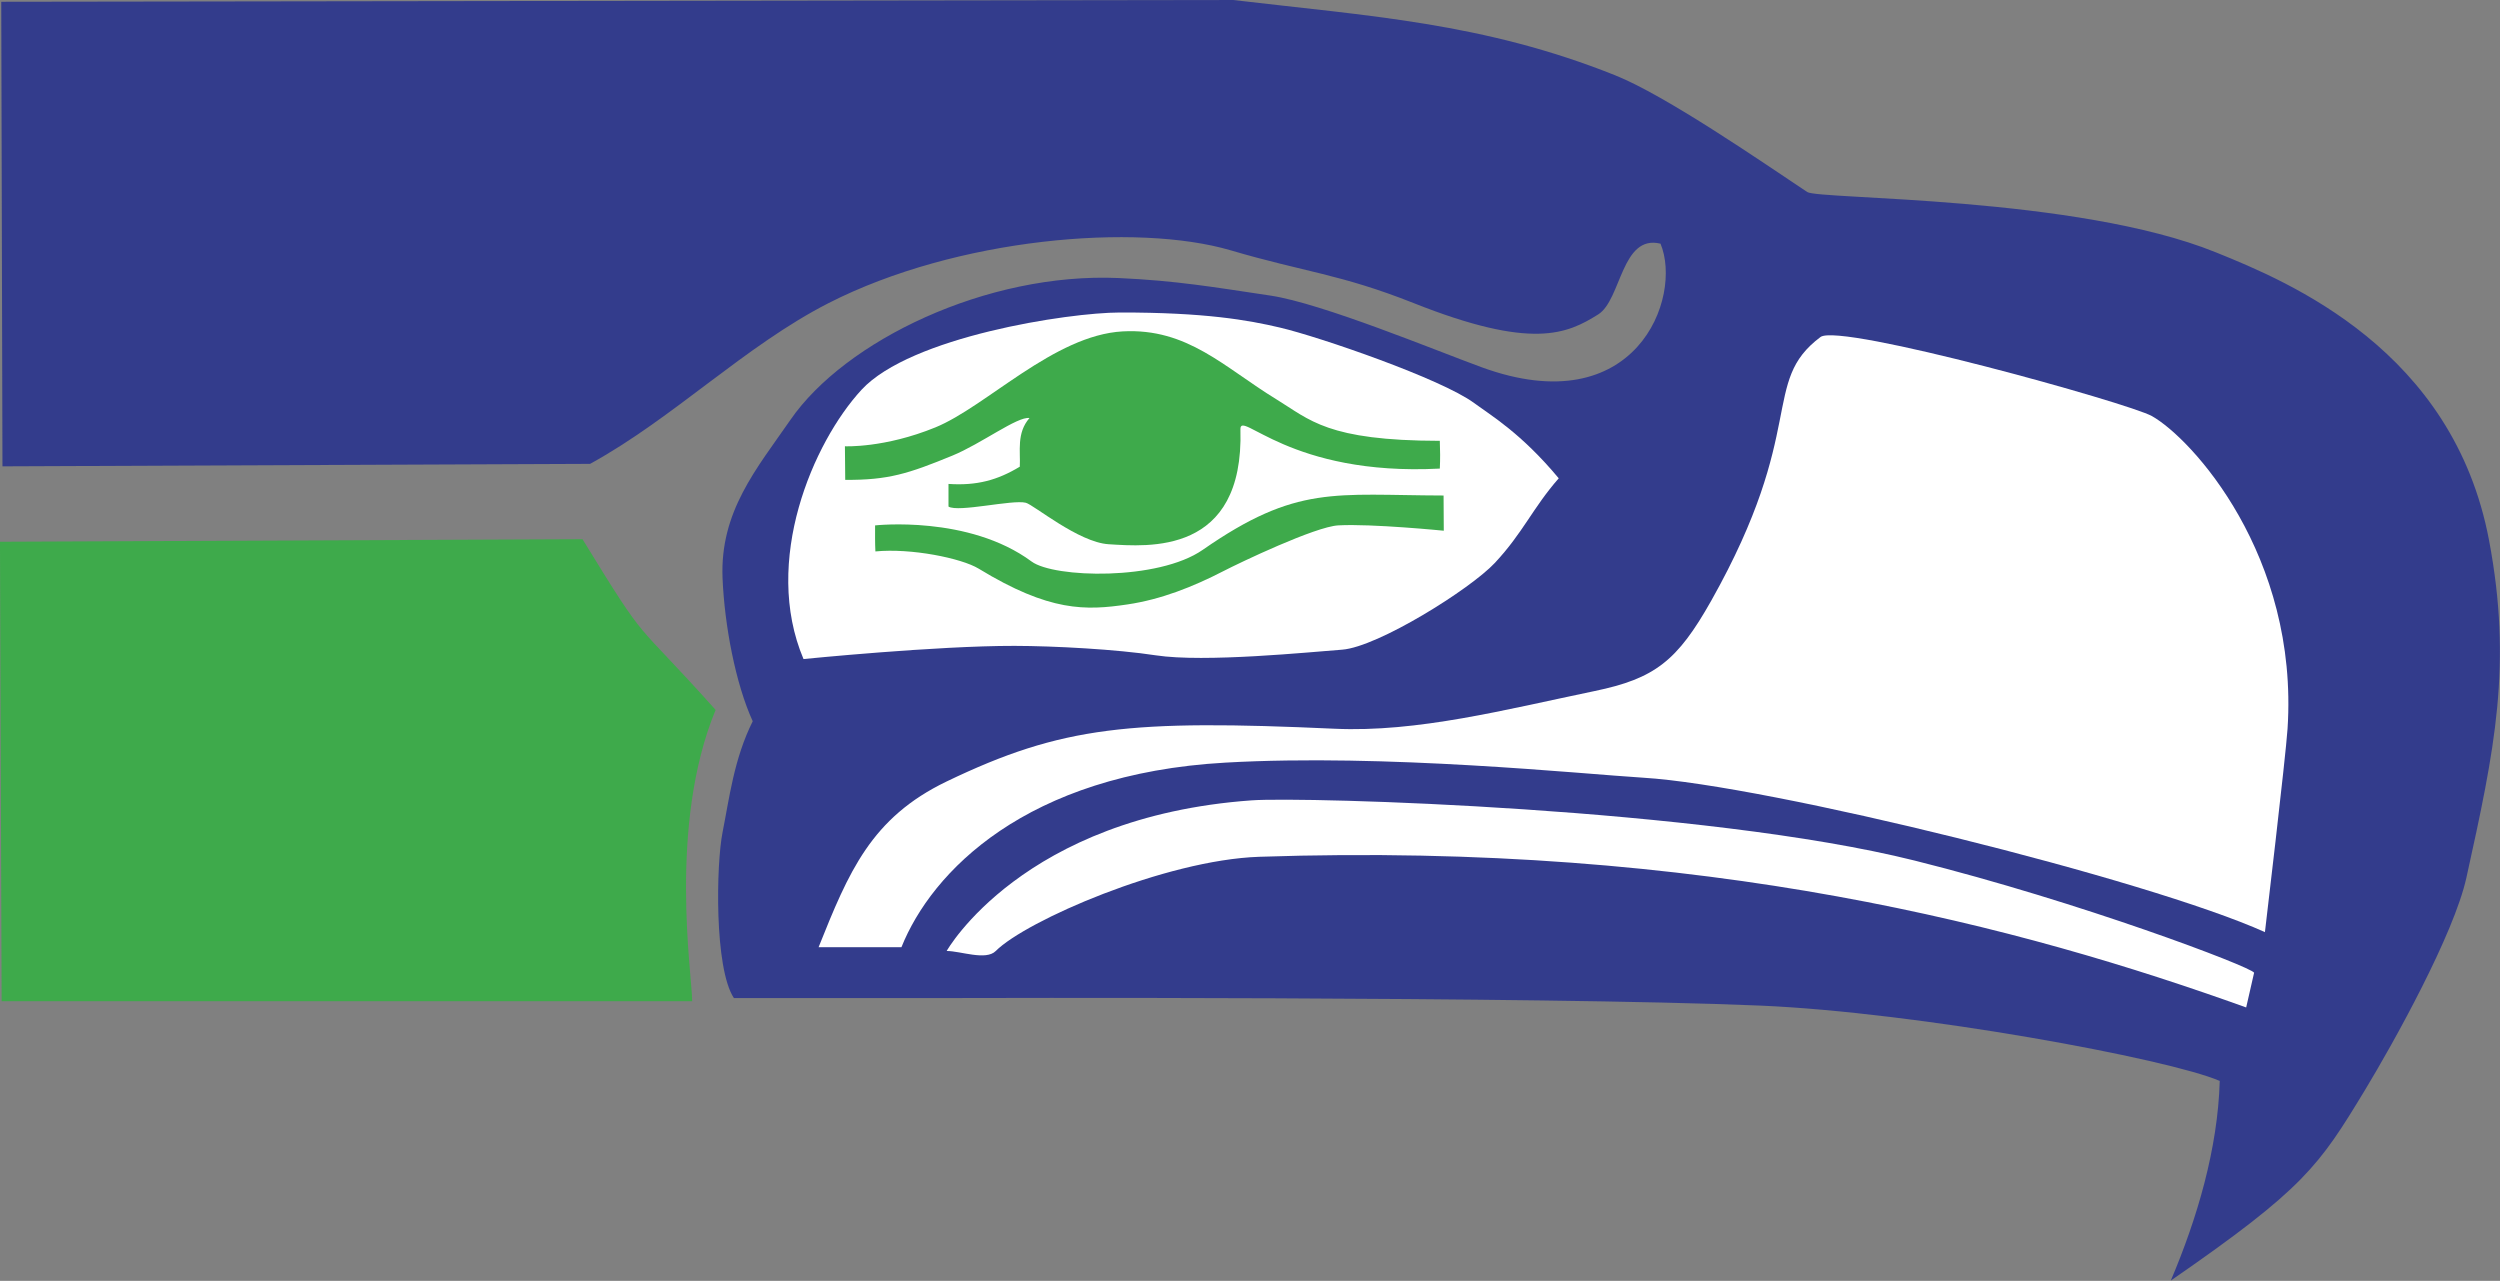 <?xml version="1.0" encoding="UTF-8" standalone="no"?>
<!DOCTYPE svg PUBLIC "-//W3C//DTD SVG 1.1//EN" "http://www.w3.org/Graphics/SVG/1.1/DTD/svg11.dtd">
<svg width="100%" height="100%" viewBox="0 0 6890 3530" version="1.1" xmlns="http://www.w3.org/2000/svg" xmlns:xlink="http://www.w3.org/1999/xlink" xml:space="preserve" xmlns:serif="http://www.serif.com/" style="fill-rule:evenodd;clip-rule:evenodd;stroke-linejoin:round;stroke-miterlimit:1.414;">
    <rect x="0" y="0" width="6890" height="3530" fill="#808080" stroke="none"/>
    <g transform="matrix(1,0,0,1,-36011.5,-23722.6)">
        <g transform="matrix(95.024,0,0,95.024,0,0)">
            <path d="M379.02,278.686L399.048,278.686C399.049,277.931 398.345,273.588 399.728,270.238C397.252,267.471 397.835,268.492 395.867,265.287L378.972,265.361L379.02,278.686Z" style="fill:rgb(62,170,75);fill-rule:nonzero;"/>
        </g>
        <g transform="matrix(95.024,0,0,95.024,0,0)">
            <path d="M379.009,249.7L379.044,263.174L396.087,263.102C398.498,261.78 400.581,259.676 403.005,258.439C406.718,256.546 411.942,256.105 414.675,256.911C416.789,257.535 417.844,257.595 419.973,258.439C423.413,259.805 424.423,259.333 425.325,258.768C425.999,258.347 425.994,256.437 427.133,256.716C427.784,258.278 426.419,261.937 421.94,260.298C420.612,259.813 417.322,258.448 415.823,258.222C414.177,257.976 413.087,257.788 411.425,257.713C407.595,257.54 403.478,259.533 401.896,261.828C400.915,263.246 399.851,264.484 399.929,266.415C399.985,267.781 400.305,269.475 400.804,270.567C400.258,271.66 400.124,272.813 399.929,273.788C399.745,274.712 399.685,277.726 400.258,278.595L406.703,278.595C406.703,278.595 423.636,278.542 430.025,278.814C434.6,279.01 441.859,280.354 443.352,280.999C443.297,282.966 442.698,284.986 441.933,286.789C445.81,284.112 446.23,283.463 447.559,281.273C448.406,279.874 450.145,276.746 450.507,275.1C451.327,271.387 451.844,268.938 451.164,265.324C450.125,259.806 445.367,257.827 443.242,256.968C439.202,255.329 431.719,255.438 431.389,255.218C430.026,254.31 427.286,252.42 425.819,251.833C421.996,250.303 418.673,250.115 414.731,249.648L379.009,249.7Z" style="fill:rgb(51,60,140);fill-rule:nonzero;"/>
        </g>
        <g transform="matrix(95.024,0,0,95.024,0,0)">
            <path d="M402.277,268.763C401.076,265.924 402.55,262.483 403.959,260.954C405.381,259.413 409.953,258.714 411.455,258.712C413.915,258.709 415.169,258.931 416.098,259.15C417.245,259.42 420.779,260.637 421.724,261.336C422.213,261.696 423.089,262.209 424.181,263.521C423.43,264.376 423.143,265.104 422.325,265.978C421.616,266.735 418.937,268.412 417.9,268.491C416.968,268.56 413.914,268.871 412.493,268.655C411.356,268.48 409.545,268.383 408.396,268.381C406.118,268.377 402.277,268.763 402.277,268.763Z" style="fill:white;fill-rule:nonzero;"/>
        </g>
        <g transform="matrix(95.024,0,0,95.024,0,0)">
            <path d="M402.714,277.121C403.588,274.937 404.237,273.368 406.428,272.314C409.778,270.702 411.771,270.516 417.68,270.784C420.083,270.894 422.618,270.233 425.217,269.692C426.97,269.329 427.619,268.818 428.604,267.071C431.411,262.082 430.024,260.735 431.773,259.423C432.33,259.004 440.714,261.34 441.385,261.716C442.542,262.367 445.646,265.758 445.319,270.784C445.265,271.607 444.663,276.683 444.663,276.683C441.275,275.154 430.242,272.423 426.638,272.205C424.838,272.094 419.153,271.504 414.513,271.767C408.725,272.094 405.992,274.937 405.117,277.121L402.714,277.121Z" style="fill:white;fill-rule:nonzero;"/>
        </g>
        <g transform="matrix(95.024,0,0,95.024,0,0)">
            <path d="M406.429,277.23C406.832,277.23 407.568,277.517 407.852,277.231C408.725,276.356 412.765,274.59 415.496,274.498C428.496,274.061 437.631,276.538 444.119,278.868L444.349,277.86C444.247,277.684 439.313,275.81 434.504,274.608C428.396,273.082 416.807,272.753 415.277,272.861C408.622,273.336 406.429,277.23 406.429,277.23Z" style="fill:white;fill-rule:nonzero;"/>
        </g>
        <g transform="matrix(95.024,0,0,95.024,0,0)">
            <path d="M403.478,262.592L403.487,263.566C404.736,263.575 405.32,263.386 406.592,262.864C407.426,262.523 408.485,261.718 408.831,261.773C408.45,262.209 408.574,262.74 408.55,263.184C407.903,263.575 407.303,263.739 406.482,263.684L406.482,264.341C406.765,264.517 408.336,264.132 408.724,264.23C408.958,264.291 410.252,265.378 411.126,265.433C412.265,265.503 415.058,265.759 414.949,262.102C414.932,261.513 416.37,263.466 420.732,263.239C420.745,262.976 420.743,262.698 420.732,262.434C417.463,262.429 416.97,261.828 415.986,261.226C414.483,260.308 413.417,259.157 411.533,259.26C409.542,259.37 407.575,261.444 406.1,262.045C404.626,262.647 403.478,262.592 403.478,262.592Z" style="fill:rgb(62,170,75);fill-rule:nonzero;"/>
        </g>
        <g transform="matrix(95.024,0,0,95.024,0,0)">
            <path d="M404.353,264.887C404.353,265.138 404.349,265.393 404.362,265.642C405.39,265.541 406.855,265.836 407.357,266.141C409.419,267.399 410.465,267.358 411.672,267.179C412.651,267.034 413.575,266.667 414.459,266.211C414.921,265.972 417.12,264.921 417.789,264.886C418.752,264.833 420.847,265.041 420.847,265.041L420.841,264.02C417.681,264.012 416.586,263.697 413.857,265.595C412.561,266.497 409.543,266.414 408.893,265.935C407.065,264.583 404.353,264.887 404.353,264.887Z" style="fill:rgb(62,170,75);fill-rule:nonzero;"/>
        </g>
    </g>
</svg>

